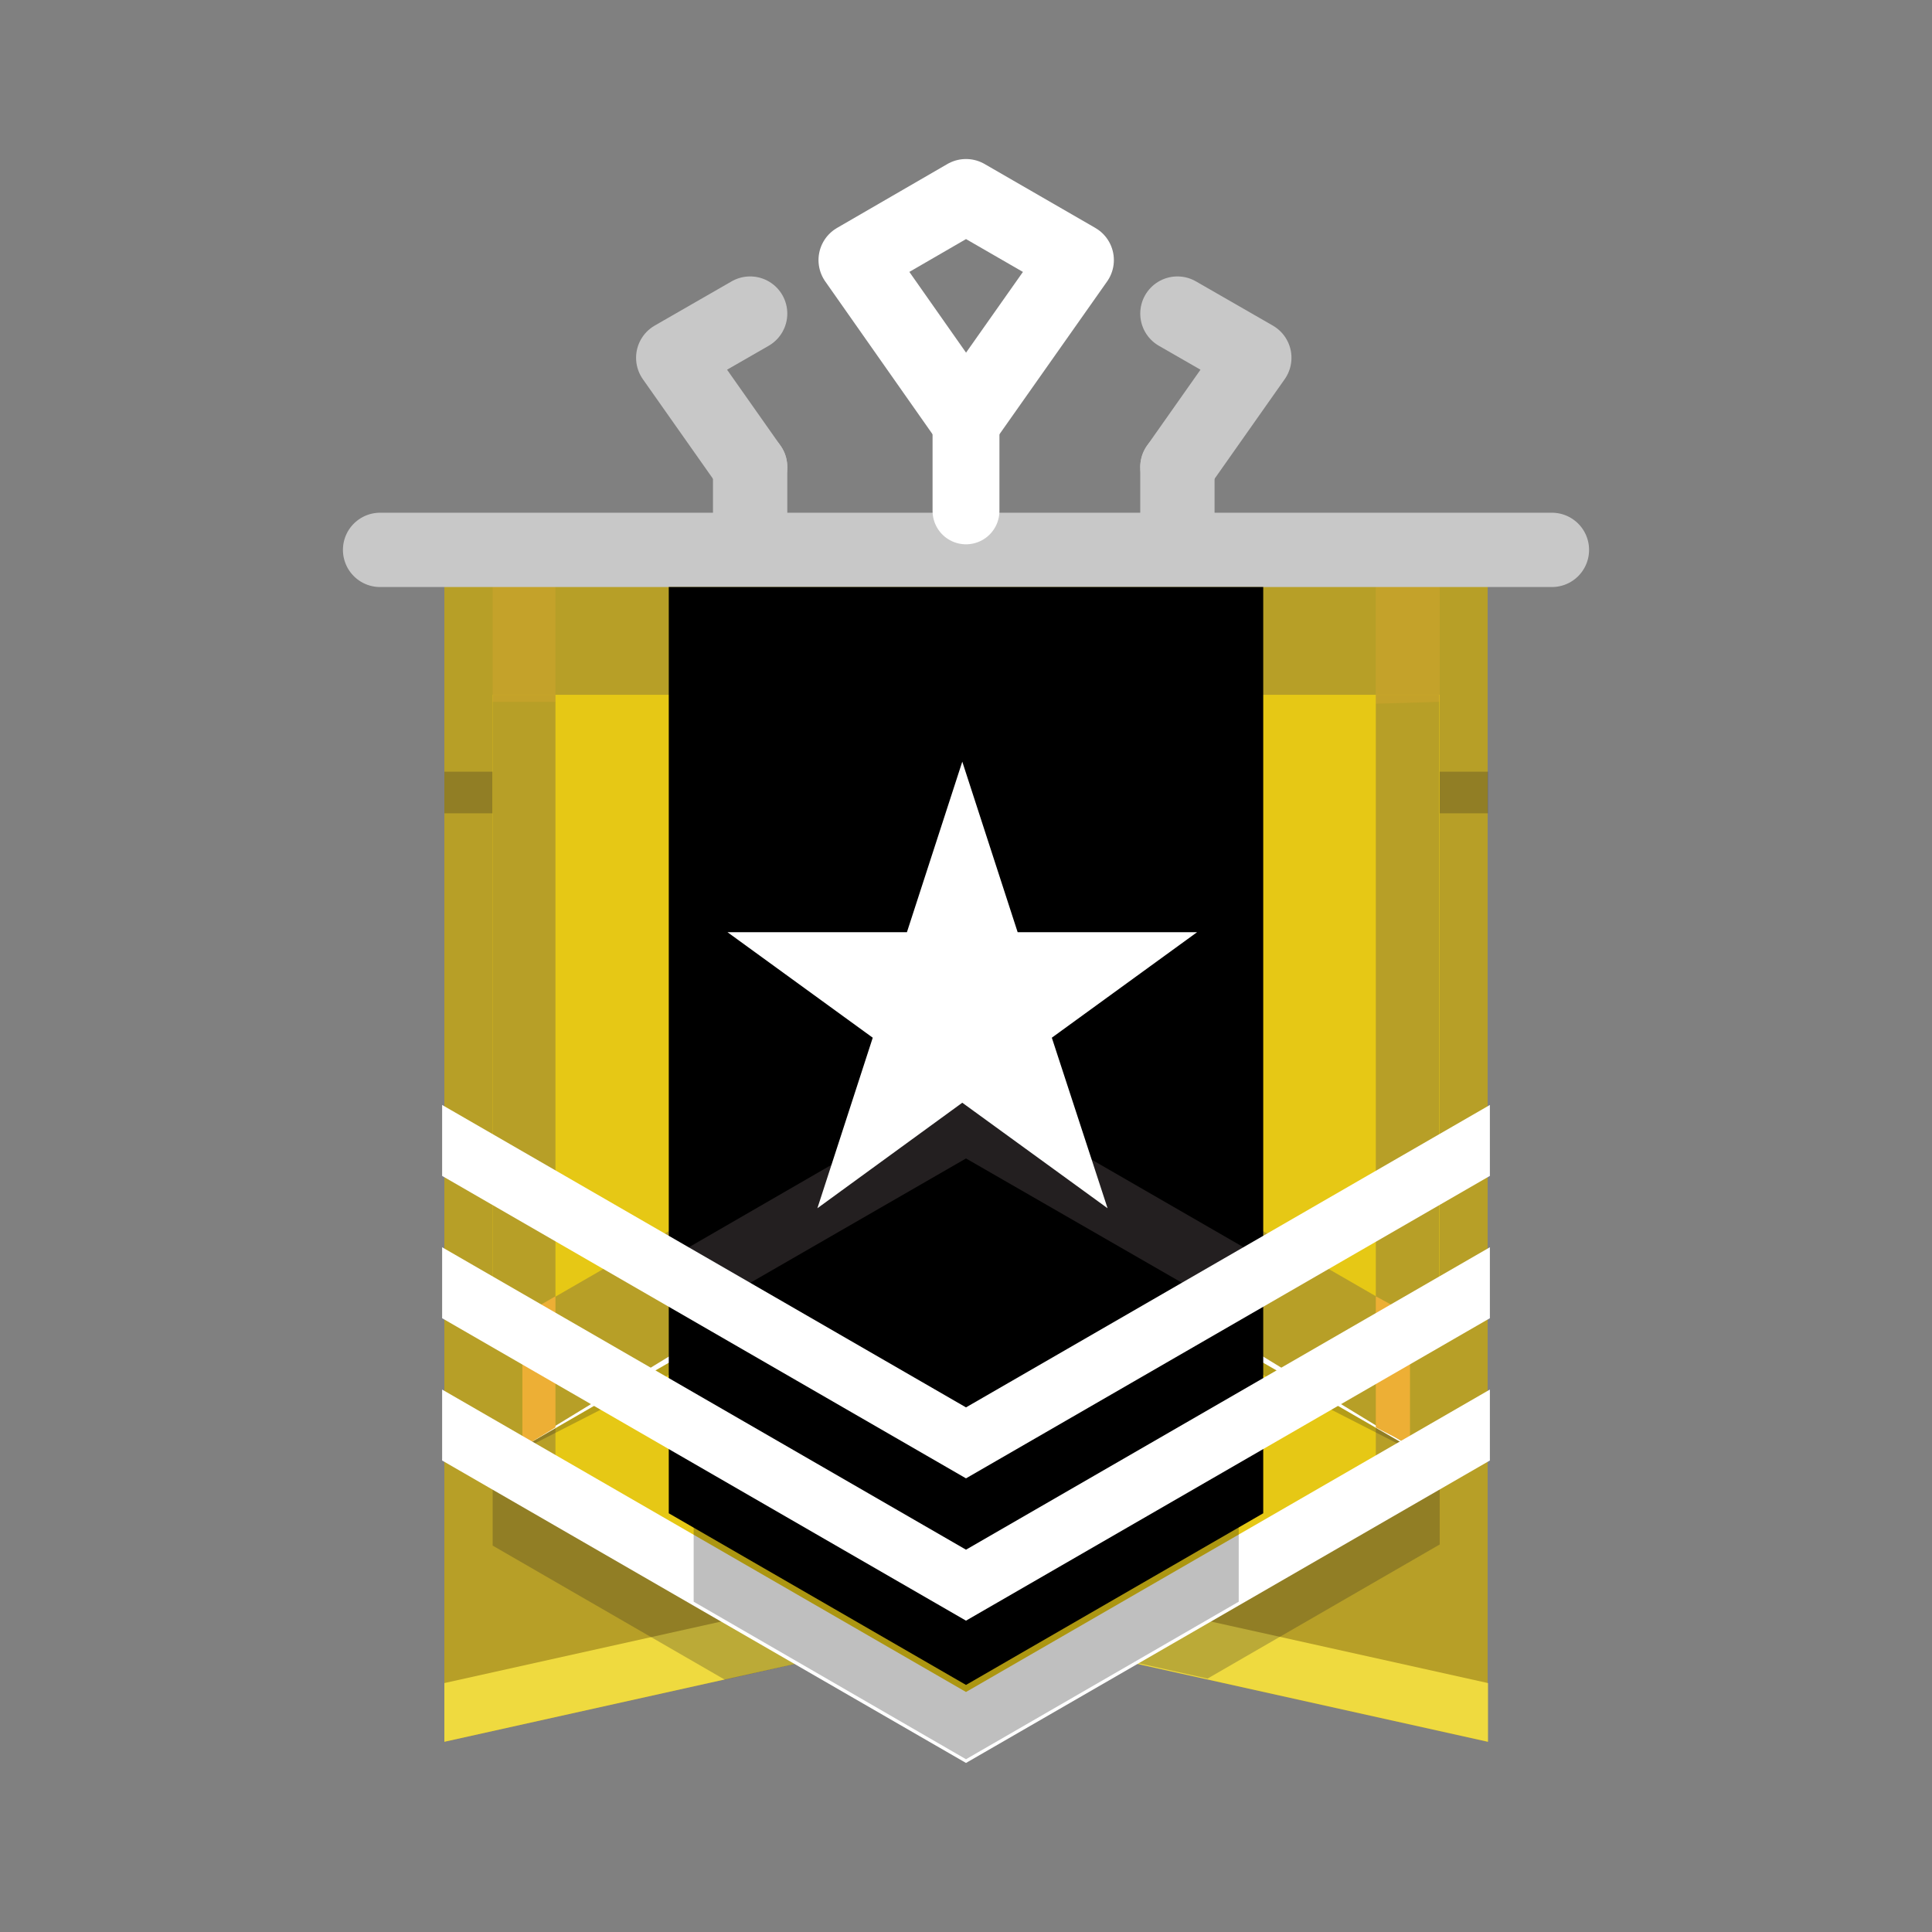 <svg xmlns="http://www.w3.org/2000/svg" xmlns:xlink="http://www.w3.org/1999/xlink" width="52" height="52" viewBox="0 0 52 52"><rect x="0" y="0" width="52" height="52" fill="#808080" stroke="none"/><defs><style>.cls-1,.cls-10,.cls-11{fill:#edaf35;}.cls-1,.cls-15,.cls-2{opacity:0;}.cls-12,.cls-13,.cls-14,.cls-16,.cls-2{fill:none;}.cls-2{stroke:#231f20;stroke-width:0.1px;}.cls-16,.cls-2{stroke-miterlimit:10;}.cls-3,.cls-8{fill:#b79f27;}.cls-4,.cls-7{fill:#efda3f;}.cls-10,.cls-11,.cls-4,.cls-8{mix-blend-mode:screen;}.cls-5{fill:#e6c815;}.cls-18,.cls-6{fill:#231f20;}.cls-11,.cls-17,.cls-6{opacity:0.25;}.cls-9{fill:#fff;}.cls-12{stroke:#c8c8c8;}.cls-12,.cls-13,.cls-14{stroke-linecap:round;stroke-linejoin:round;}.cls-12,.cls-13{stroke-width:2px;}.cls-13,.cls-14{stroke:#fff;}.cls-14{stroke-width:1.8px;}.cls-16{stroke:red;stroke-width:0.03px;}</style><symbol id="League_Gold_Small_2" data-name="League_Gold_Small 2" viewBox="0 0 52.1 52.16"><g id="League_Gold"><polygon class="cls-1" points="44.07 36.59 26.05 46.99 8.04 36.59 8.04 15.79 26.05 5.39 44.07 15.79 44.07 36.59"/><polygon class="cls-2" points="52.05 52.11 0.05 52.05 0.05 0.05 52.05 0.11 52.05 52.11"/><polygon class="cls-3" points="12.01 46.99 26.05 43.87 40.09 46.99 40.09 14.91 12.01 14.91 12.01 46.99"/><polyline class="cls-3" points="38.8 14.91 38.8 18.81 13.31 18.81 13.31 14.8"/><polygon class="cls-4" points="40.1 46.99 40.1 45.41 26.05 42.29 12.01 45.41 12.01 46.99 26.05 43.87 40.1 46.99"/><polygon class="cls-5" points="13.31 39.64 26.05 46.99 38.8 39.64 38.8 18.81 13.31 18.81 13.31 39.64"/><rect class="cls-6" x="12.01" y="20.88" width="1.3" height="1.12"/><rect class="cls-6" x="38.8" y="20.88" width="1.3" height="1.12"/><path class="cls-6" d="M13.31,41.71l6.25,3.61,2.59-.58-8.84-5.1Zm16.64,3,2.6.58,6.25-3.61V39.64Z"/><polygon class="cls-7" points="38.99 39.52 26.05 46.99 13.11 39.52 26.05 47.42 38.99 39.52"/><path class="cls-8" d="M13.31,39.64l4.52,2.76L15,39.6V18.81H13.31ZM37.08,18.81v21L34,42.57l4.79-2.93V18.81Z"/><polygon class="cls-3" points="38.99 39.64 38.99 36.1 26.05 28.63 13.11 36.1 13.11 39.64 26.05 32.17 38.99 39.64"/><polygon class="cls-6" points="13.11 39.64 26.05 32.17 38.99 39.64 26.05 33.03 13.11 39.64"/><polygon class="cls-9" points="13.11 39.64 26.05 32.17 38.99 39.64 26.05 31.74 13.11 39.64"/><path class="cls-10" d="M15,38.53V35l-.89.51v3.56M38,39v-3.5L37.08,35v3.53"/><path class="cls-11" d="M15,19v-4.1H13.31V19M38.8,19V14.91H37.08v4.14"/><line class="cls-12" x1="41.82" y1="14.91" x2="10.28" y2="14.91"/><polyline class="cls-12" points="20.24 12.68 18.17 9.74 20.24 8.55"/><line class="cls-12" x1="20.24" y1="12.68" x2="20.24" y2="14.43"/><polyline class="cls-12" points="31.74 8.55 33.81 9.74 31.74 12.68"/><line class="cls-12" x1="31.74" y1="12.68" x2="31.74" y2="14.43"/><polygon class="cls-13" points="26.05 11.34 23.08 7.11 26.05 5.39 29.03 7.11 26.05 11.34"/><line class="cls-14" x1="26.05" y1="11.34" x2="26.05" y2="13.86"/></g></symbol><symbol id="Position_1_Small" data-name="Position_1_Small" viewBox="0 0 52.1 52.1"><g id="Position_1"><polygon class="cls-9" points="11.95 36.88 26.05 45.02 40.15 36.88 40.15 38.79 26.05 46.93 11.95 38.79 11.95 36.88"/><g class="cls-15"><polygon class="cls-16" points="8.04 15.73 26.05 5.33 44.07 15.73 44.07 36.53 26.05 46.93 8.04 36.53 8.04 15.73"/><polygon class="cls-16" points="11.28 34.66 26.05 26.13 40.82 34.66 40.82 34.66 26.05 43.19 11.28 34.66 11.28 34.66"/></g><rect class="cls-2" x="0.05" y="0.05" width="52" height="52"/><polygon class="cls-17" points="33.39 42.59 33.39 23.06 26.05 23.06 18.72 23.06 18.72 42.59 26.05 46.83 33.39 42.59"/><polygon points="34.05 40.21 34.05 15.28 26.05 15.28 18.05 15.28 18.05 40.21 26.05 44.83 34.05 40.21"/><polygon class="cls-9" points="11.95 33.05 26.05 41.19 40.15 33.05 40.15 34.96 26.05 43.1 11.95 34.96 11.95 33.05"/><polygon class="cls-18" points="33.52 34.96 26.05 30.66 18.59 34.96 18.59 33.05 26.05 28.74 33.52 33.05 33.52 34.96"/><polygon class="cls-9" points="11.95 29.22 26.05 37.36 40.15 29.22 40.15 31.13 26.05 39.27 11.95 31.13 11.95 29.22"/><polygon class="cls-9" points="25.95 19.98 27.44 24.57 32.27 24.57 28.36 27.41 29.86 32 25.95 29.16 22.05 32 23.54 27.41 19.63 24.57 24.46 24.57 25.95 19.98"/></g></symbol></defs><title>Gold - 1 - Small</title><g id="Bases"><use width="52.1" height="52.16" transform="translate(-0.05 -0.11)" xlink:href="#League_Gold_Small_2"/></g><g id="Compound"><use width="52.1" height="52.1" transform="translate(-0.05 0.52)" xlink:href="#Position_1_Small"/></g></svg>